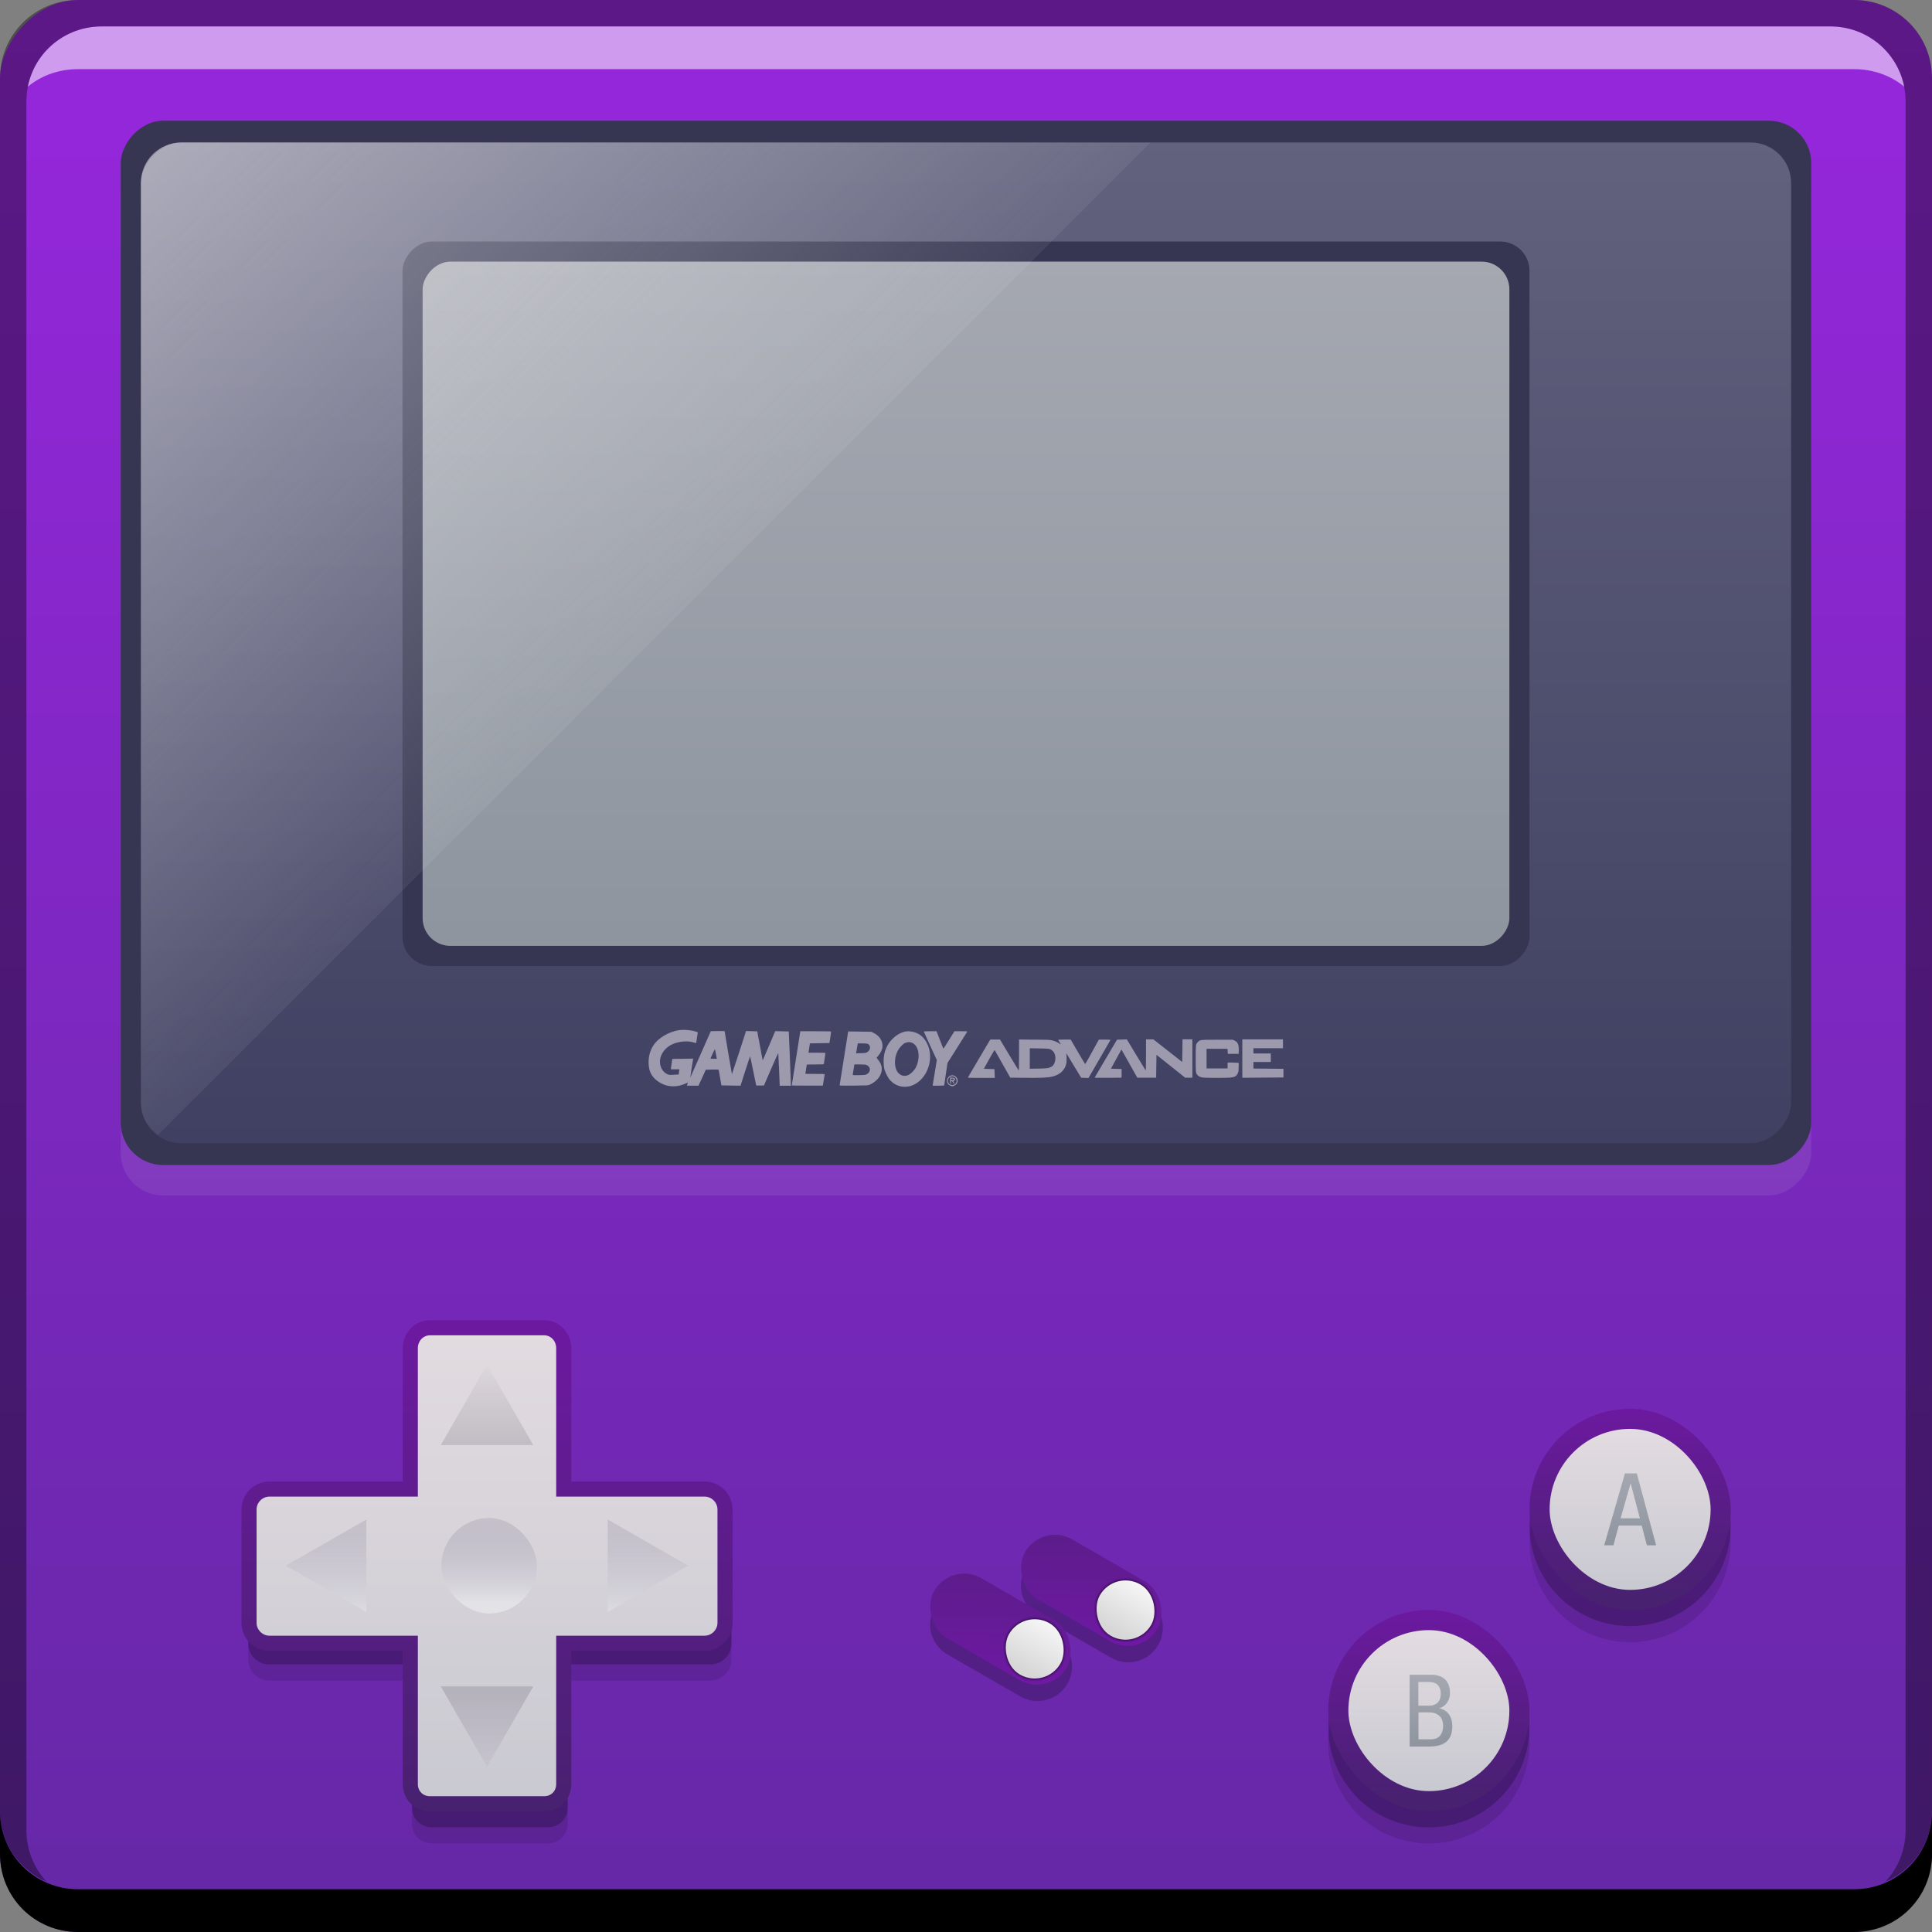 <?xml version="1.0" encoding="UTF-8" standalone="no"?>
<!-- Created with Inkscape (http://www.inkscape.org/) -->

<svg
   xmlns:dc="http://purl.org/dc/elements/1.1/"
   xmlns:cc="http://creativecommons.org/ns#"
   xmlns:rdf="http://www.w3.org/1999/02/22-rdf-syntax-ns#"
   xmlns:svg="http://www.w3.org/2000/svg"
   xmlns="http://www.w3.org/2000/svg"
   xmlns:xlink="http://www.w3.org/1999/xlink"
   xmlns:sodipodi="http://sodipodi.sourceforge.net/DTD/sodipodi-0.dtd"
   xmlns:inkscape="http://www.inkscape.org/namespaces/inkscape"
   width="48"
   height="48"
   id="svg5453"
   version="1.1"
   inkscape:version="0.49 r12742"
   sodipodi:docname="vba-m.svg">
  <rect width="100%" height="100%" fill="#808080" stroke="none"/>
  <defs
     id="defs5455">
    <linearGradient
       inkscape:collect="always"
       id="linearGradient4634">
      <stop
         style="stop-color:#f9f9f9;stop-opacity:1;"
         offset="0"
         id="stop4636" />
      <stop
         style="stop-color:#f9f9f9;stop-opacity:0;"
         offset="1"
         id="stop4638" />
    </linearGradient>
    <linearGradient
       id="linearGradient4509"
       inkscape:collect="always">
      <stop
         id="stop4511"
         offset="0"
         style="stop-color:#8e959f;stop-opacity:1" />
      <stop
         id="stop4513"
         offset="1"
         style="stop-color:#a5a8b1;stop-opacity:1" />
    </linearGradient>
    <linearGradient
       inkscape:collect="always"
       id="linearGradient4497">
      <stop
         style="stop-color:#404062;stop-opacity:1"
         offset="0"
         id="stop4499" />
      <stop
         style="stop-color:#62627e;stop-opacity:1"
         offset="1"
         id="stop4501" />
    </linearGradient>
    <linearGradient
       inkscape:collect="always"
       id="linearGradient4439">
      <stop
         style="stop-color:#c6c3cd;stop-opacity:1"
         offset="0"
         id="stop4441" />
      <stop
         style="stop-color:#474451;stop-opacity:0"
         offset="1"
         id="stop4443" />
    </linearGradient>
    <linearGradient
       inkscape:collect="always"
       id="linearGradient4423">
      <stop
         style="stop-color:#e3e2e7;stop-opacity:1"
         offset="0"
         id="stop4425" />
      <stop
         style="stop-color:#7d778d;stop-opacity:0"
         offset="1"
         id="stop4427" />
    </linearGradient>
    <linearGradient
       id="linearGradient4405"
       inkscape:collect="always">
      <stop
         id="stop4407"
         offset="0"
         style="stop-color:#482170;stop-opacity:1" />
      <stop
         id="stop4409"
         offset="1"
         style="stop-color:#6d19a1;stop-opacity:1" />
    </linearGradient>
    <linearGradient
       inkscape:collect="always"
       id="linearGradient4389">
      <stop
         style="stop-color:#c9c9d1;stop-opacity:1"
         offset="0"
         id="stop4391" />
      <stop
         style="stop-color:#e3dce1;stop-opacity:1"
         offset="1"
         id="stop4393" />
    </linearGradient>
    <linearGradient
       inkscape:collect="always"
       id="linearGradient4353">
      <stop
         style="stop-color:#6528a6;stop-opacity:1"
         offset="0"
         id="stop4355" />
      <stop
         style="stop-color:#9727dd;stop-opacity:1"
         offset="1"
         id="stop4357" />
    </linearGradient>
    <linearGradient
       inkscape:collect="always"
       xlink:href="#linearGradient4353"
       id="linearGradient4359"
       x1="410.96"
       y1="-547.812"
       x2="410.96"
       y2="-499.797"
       gradientUnits="userSpaceOnUse" />
    <linearGradient
       inkscape:collect="always"
       xlink:href="#linearGradient4389"
       id="linearGradient4395"
       x1="400.668"
       y1="543.976"
       x2="400.668"
       y2="531.643"
       gradientUnits="userSpaceOnUse"
       gradientTransform="matrix(0.999,0,0,0.999,-1.032,1.267)" />
    <linearGradient
       inkscape:collect="always"
       xlink:href="#linearGradient4405"
       id="linearGradient4403"
       x1="393.151"
       y1="544.051"
       x2="393.151"
       y2="531.66"
       gradientUnits="userSpaceOnUse"
       gradientTransform="matrix(0.999,0,0,0.999,-1.032,1.267)" />
    <linearGradient
       inkscape:collect="always"
       xlink:href="#linearGradient4423"
       id="linearGradient4429"
       x1="397.484"
       y1="538.881"
       x2="397.484"
       y2="535.639"
       gradientUnits="userSpaceOnUse"
       gradientTransform="matrix(0.999,0,0,0.999,-1.032,1.267)" />
    <linearGradient
       inkscape:collect="always"
       xlink:href="#linearGradient4423"
       id="linearGradient4437"
       x1="400.031"
       y1="539.402"
       x2="400.031"
       y2="534.423"
       gradientUnits="userSpaceOnUse"
       gradientTransform="matrix(0.999,0,0,0.999,-1.032,1.267)" />
    <linearGradient
       inkscape:collect="always"
       xlink:href="#linearGradient4439"
       id="linearGradient4445"
       x1="13.807"
       y1="42.922"
       x2="13.807"
       y2="32.847"
       gradientUnits="userSpaceOnUse"
       gradientTransform="matrix(0.999,0,0,0.999,383.276,500.724)" />
    <linearGradient
       inkscape:collect="always"
       xlink:href="#linearGradient4405"
       id="linearGradient4569"
       gradientUnits="userSpaceOnUse"
       gradientTransform="matrix(0.906,0,0,0.906,34.989,57.317)"
       x1="424.625"
       y1="537.742"
       x2="424.625"
       y2="532.398" />
    <linearGradient
       inkscape:collect="always"
       xlink:href="#linearGradient4405"
       id="linearGradient4595"
       gradientUnits="userSpaceOnUse"
       gradientTransform="matrix(0.906,0,0,0.906,39.989,52.317)"
       x1="424.625"
       y1="537.742"
       x2="424.625"
       y2="532.398" />
    <linearGradient
       inkscape:collect="always"
       xlink:href="#linearGradient4389"
       id="linearGradient4603"
       gradientUnits="userSpaceOnUse"
       gradientTransform="matrix(0.725,0,0,0.725,112.006,154.313)"
       x1="424.625"
       y1="537.742"
       x2="424.625"
       y2="532.398" />
    <linearGradient
       inkscape:collect="always"
       xlink:href="#linearGradient4389"
       id="linearGradient4607"
       gradientUnits="userSpaceOnUse"
       gradientTransform="matrix(0.725,0,0,0.725,117.006,149.313)"
       x1="424.625"
       y1="537.742"
       x2="424.625"
       y2="532.398" />
    <linearGradient
       inkscape:collect="always"
       xlink:href="#linearGradient4439"
       id="linearGradient4633"
       x1="420.435"
       y1="541.191"
       x2="420.435"
       y2="539.401"
       gradientUnits="userSpaceOnUse" />
    <linearGradient
       inkscape:collect="always"
       xlink:href="#linearGradient4509"
       id="linearGradient4641"
       x1="425.341"
       y1="536.197"
       x2="425.341"
       y2="534.363"
       gradientUnits="userSpaceOnUse" />
    <linearGradient
       inkscape:collect="always"
       xlink:href="#linearGradient4509"
       id="linearGradient4643"
       gradientUnits="userSpaceOnUse"
       x1="420.435"
       y1="541.191"
       x2="420.435"
       y2="539.401" />
    <linearGradient
       inkscape:collect="always"
       id="linearGradient5287-9">
      <stop
         style="stop-color:#d7d7d7;stop-opacity:1"
         offset="0"
         id="stop5289-6" />
      <stop
         style="stop-color:#f9f9f9;stop-opacity:1"
         offset="1"
         id="stop5291-6" />
    </linearGradient>
    <linearGradient
       y2="1020.873"
       x2="26.39"
       y1="1035.868"
       x1="26.39"
       gradientTransform="matrix(0.046,0,0,0.098,626.078,160.28)"
       gradientUnits="userSpaceOnUse"
       id="linearGradient5285-0"
       xlink:href="#linearGradient5287-9"
       inkscape:collect="always" />
    <linearGradient
       gradientTransform="matrix(0.119,0,0,0.115,623.348,143.459)"
       y2="1036.667"
       x2="22.001"
       y1="994.258"
       x1="-1.588"
       gradientUnits="userSpaceOnUse"
       id="linearGradient5275-8"
       xlink:href="#linearGradient4405"
       inkscape:collect="always" />
    <linearGradient
       inkscape:collect="always"
       xlink:href="#linearGradient4405"
       id="linearGradient4491"
       gradientUnits="userSpaceOnUse"
       gradientTransform="matrix(0.119,0,0,0.115,621.876,145.422)"
       x1="-2.245"
       y1="993.076"
       x2="22.001"
       y2="1036.667" />
    <linearGradient
       inkscape:collect="always"
       xlink:href="#linearGradient5287-9"
       id="linearGradient4493"
       gradientUnits="userSpaceOnUse"
       gradientTransform="matrix(0.046,0,0,0.098,624.605,162.243)"
       x1="26.39"
       y1="1035.868"
       x2="26.39"
       y2="1020.873" />
    <linearGradient
       inkscape:collect="always"
       xlink:href="#linearGradient4497"
       id="linearGradient4559"
       x1="467.126"
       y1="-546.03"
       x2="467.126"
       y2="-523.933"
       gradientUnits="userSpaceOnUse"
       gradientTransform="matrix(1.139,0,0,1.13,-115.541,88.844)" />
    <linearGradient
       inkscape:collect="always"
       xlink:href="#linearGradient4509"
       id="linearGradient4573"
       x1="465.071"
       y1="-543.123"
       x2="465.071"
       y2="-527.123"
       gradientUnits="userSpaceOnUse"
       gradientTransform="matrix(1.038,0,0,1.062,-69.325,53.637)" />
    <linearGradient
       inkscape:collect="always"
       xlink:href="#linearGradient4634"
       id="linearGradient4640"
       x1="-13.25"
       y1="-9"
       x2="15.75"
       y2="20"
       gradientUnits="userSpaceOnUse" />
  </defs>
  <sodipodi:namedview
     id="base"
     pagecolor="#ffffff"
     bordercolor="#666666"
     borderopacity="1.0"
     inkscape:pageopacity="0"
     inkscape:pageshadow="2"
     inkscape:zoom="5.6568542"
     inkscape:cx="27.15442"
     inkscape:cy="32.228505"
     inkscape:document-units="px"
     inkscape:current-layer="layer1"
     showgrid="false"
     fit-margin-top="0"
     fit-margin-left="0"
     fit-margin-right="0"
     fit-margin-bottom="0"
     inkscape:window-width="1366"
     inkscape:window-height="718"
     inkscape:window-x="-2"
     inkscape:window-y="23"
     inkscape:window-maximized="1"
     inkscape:showpageshadow="false"
     borderlayer="true"
     showguides="true">
    <sodipodi:guide
       position="3,3"
       orientation="-42,0"
       id="guide4579" />
    <sodipodi:guide
       position="3,45"
       orientation="0,42"
       id="guide4581" />
    <sodipodi:guide
       position="45,45"
       orientation="42,0"
       id="guide4583" />
    <sodipodi:guide
       position="45,3"
       orientation="0,-42"
       id="guide4585" />
  </sodipodi:namedview>
  <g
     inkscape:label="Capa 1"
     inkscape:groupmode="layer"
     id="layer1"
     transform="translate(-384.571,-499.798)">
    <rect
       style="fill:url(#linearGradient4359);fill-opacity:1;stroke:none"
       id="rect2991-1-7"
       width="48"
       height="48"
       x="384.571"
       y="-547.798"
       ry="1.945"
       transform="scale(1,-1)" />
    <path
       style="fill:#000000;fill-opacity:0.235;stroke:none"
       d="M 26.33 38.543 C 25.998 38.501 25.659 38.658 25.48 38.967 C 25.243 39.379 25.383 39.903 25.795 40.141 L 27.602 41.184 C 28.014 41.421 28.538 41.281 28.775 40.869 C 29.013 40.457 28.873 39.933 28.461 39.695 L 26.654 38.652 C 26.551 38.593 26.441 38.557 26.33 38.543 z M 24.074 39.508 C 23.742 39.466 23.403 39.623 23.225 39.932 C 22.987 40.344 23.127 40.866 23.539 41.104 L 25.346 42.146 C 25.758 42.384 26.282 42.244 26.52 41.832 C 26.757 41.42 26.617 40.898 26.205 40.66 L 24.398 39.617 C 24.295 39.558 24.185 39.522 24.074 39.508 z "
       transform="translate(384.571,499.798)"
       id="rect4617" />
    <path
       inkscape:connector-curvature="0"
       id="path4615"
       d="m 425.071,535.598 c -1.385,0 -2.5,1.115 -2.5,2.5 0,1.385 1.115,2.5 2.5,2.5 1.385,0 2.5,-1.115 2.5,-2.5 0,-1.385 -1.115,-2.5 -2.5,-2.5 z m -5,5 c -1.385,0 -2.5,1.115 -2.5,2.5 0,1.385 1.115,2.5 2.5,2.5 1.385,0 2.5,-1.115 2.5,-2.5 0,-1.385 -1.115,-2.5 -2.5,-2.5 z"
       style="fill:#000000;fill-opacity:0.118;stroke:none" />
    <path
       style="fill:#000000;fill-opacity:0.235;stroke:none"
       d="m 425.071,535.198 c -1.385,0 -2.5,1.115 -2.5,2.5 0,1.385 1.115,2.5 2.5,2.5 1.385,0 2.5,-1.115 2.5,-2.5 0,-1.385 -1.115,-2.5 -2.5,-2.5 z m -5,5 c -1.385,0 -2.5,1.115 -2.5,2.5 0,1.385 1.115,2.5 2.5,2.5 1.385,0 2.5,-1.115 2.5,-2.5 0,-1.385 -1.115,-2.5 -2.5,-2.5 z"
       id="rect4608"
       inkscape:connector-curvature="0" />
    <g
       style="fill:#000000;fill-opacity:0.118;stroke:none"
       id="g4597"
       transform="matrix(1.015,0,0,1.015,-5.122,-7.185)">
      <path
         id="path4599"
         d="m 394.507,532.786 c -0.278,0 -0.489,0.23 -0.489,0.508 l 0,3.499 -3.499,0 c -0.278,0 -0.508,0.23 -0.508,0.508 l 0,2.815 c 0,0.278 0.23,0.508 0.508,0.508 l 3.499,0 0,3.499 c 0,0.278 0.21,0.489 0.489,0.489 l 2.834,0 c 0.278,0 0.489,-0.21 0.489,-0.489 l 0,-3.499 3.499,0 c 0.278,0 0.508,-0.23 0.508,-0.508 l 0,-2.815 c 1e-5,-0.278 -0.23,-0.508 -0.508,-0.508 l -3.499,0 0,-3.499 c 0,-0.278 -0.21,-0.508 -0.489,-0.508 l -2.834,0 z"
         style="fill:#000000;fill-opacity:0.118;fill-rule:nonzero;stroke:none;display:inline"
         inkscape:connector-curvature="0" />
      <path
         inkscape:connector-curvature="0"
         id="path4601"
         d="m 395.924,533.701 -1.148,1.999 2.297,0 -1.15,-1.999 z m -1.148,7.995 1.148,1.999 1.15,-1.999 -2.297,0 z"
         style="fill:#000000;fill-opacity:0.118;stroke:none" />
      <path
         inkscape:connector-curvature="0"
         id="path4603"
         d="m 400.921,538.697 -1.999,-1.148 0,2.297 1.999,-1.15 z m -7.995,-1.148 -1.999,1.148 1.999,1.15 0,-2.297 z"
         style="fill:#000000;fill-opacity:0.118;stroke:none" />
      <rect
         ry="1.186"
         y="537.512"
         x="394.791"
         height="2.372"
         width="2.372"
         id="rect4606"
         style="fill:#000000;fill-opacity:0.118;stroke:none" />
    </g>
    <g
       transform="matrix(1.015,0,0,1.015,-5.122,-7.585)"
       id="g4587"
       style="fill:#000000;stroke:none;fill-opacity:0.235">
      <path
         inkscape:connector-curvature="0"
         style="fill:#000000;fill-opacity:0.235;fill-rule:nonzero;stroke:none;display:inline"
         d="m 394.507,532.786 c -0.278,0 -0.489,0.23 -0.489,0.508 l 0,3.499 -3.499,0 c -0.278,0 -0.508,0.23 -0.508,0.508 l 0,2.815 c 0,0.278 0.23,0.508 0.508,0.508 l 3.499,0 0,3.499 c 0,0.278 0.21,0.489 0.489,0.489 l 2.834,0 c 0.278,0 0.489,-0.21 0.489,-0.489 l 0,-3.499 3.499,0 c 0.278,0 0.508,-0.23 0.508,-0.508 l 0,-2.815 c 1e-5,-0.278 -0.23,-0.508 -0.508,-0.508 l -3.499,0 0,-3.499 c 0,-0.278 -0.21,-0.508 -0.489,-0.508 l -2.834,0 z"
         id="path4589" />
      <path
         style="fill:#000000;fill-opacity:0.235;stroke:none"
         d="m 395.924,533.701 -1.148,1.999 2.297,0 -1.15,-1.999 z m -1.148,7.995 1.148,1.999 1.15,-1.999 -2.297,0 z"
         id="path4591"
         inkscape:connector-curvature="0" />
      <path
         style="fill:#000000;fill-opacity:0.235;stroke:none"
         d="m 400.921,538.697 -1.999,-1.148 0,2.297 1.999,-1.15 z m -7.995,-1.148 -1.999,1.148 1.999,1.15 0,-2.297 z"
         id="path4593"
         inkscape:connector-curvature="0" />
      <rect
         style="fill:#000000;fill-opacity:0.235;stroke:none"
         id="rect4595"
         width="2.372"
         height="2.372"
         x="394.791"
         y="537.512"
         ry="1.186" />
    </g>
    <path
       inkscape:connector-curvature="0"
       style="fill:#000000;fill-opacity:1;stroke:none"
       d="m 384.571,544.798 0,1.062 c 0,1.077 0.86,1.938 1.938,1.938 l 44.125,0 c 1.077,0 1.938,-0.86 1.938,-1.938 l 0,-1.062 c 0,1.077 -0.86,1.938 -1.938,1.938 l -44.125,0 C 385.432,546.735 384.571,545.875 384.571,544.798 Z"
       id="rect846" />
    <path
       inkscape:connector-curvature="0"
       style="fill:#ffffff;fill-opacity:0.537;stroke:none"
       d="m 387.103,500.454 c -0.917,0 -1.671,0.639 -1.844,1.5 0.336,-0.28 0.775,-0.438 1.25,-0.438 l 44.125,0 c 0.475,0 0.914,0.158 1.25,0.438 -0.173,-0.861 -0.927,-1.5 -1.844,-1.5 L 387.103,500.454 Z"
       id="path7515" />
    <path
       inkscape:connector-curvature="0"
       style="fill:#000000;fill-opacity:0.392;stroke:none"
       d="m 386.509,499.798 c -1.077,0 -1.938,0.86 -1.938,1.938 l 0,43.062 c 0,0.793 0.48,1.449 1.156,1.75 -0.309,-0.333 -0.5,-0.782 -0.5,-1.281 l 0,-42.938 c 0,-1.048 0.827,-1.875 1.875,-1.875 l 42.938,0 c 1.048,0 1.875,0.827 1.875,1.875 l 0,42.938 c 0,0.499 -0.191,0.948 -0.5,1.281 0.676,-0.301 1.156,-0.957 1.156,-1.75 l 0,-43.062 c 0,-1.077 -0.86,-1.938 -1.938,-1.938 L 386.509,499.798 Z"
       id="rect4280" />
    <g
       id="g4519"
       transform="translate(0.747,0)">
      <path
         id="rect2235"
         d="m 394.507,532.786 c -0.278,0 -0.489,0.23 -0.489,0.508 l 0,3.499 -3.499,0 c -0.278,0 -0.508,0.23 -0.508,0.508 l 0,2.815 c 0,0.278 0.23,0.508 0.508,0.508 l 3.499,0 0,3.499 c 0,0.278 0.21,0.489 0.489,0.489 l 2.834,0 c 0.278,0 0.489,-0.21 0.489,-0.489 l 0,-3.499 3.499,0 c 0.278,0 0.508,-0.23 0.508,-0.508 l 0,-2.815 c 1e-5,-0.278 -0.23,-0.508 -0.508,-0.508 l -3.499,0 0,-3.499 c 0,-0.278 -0.21,-0.508 -0.489,-0.508 l -2.834,0 z"
         style="fill:url(#linearGradient4395);fill-opacity:1;fill-rule:nonzero;stroke:url(#linearGradient4403);stroke-width:0.375;stroke-linecap:round;stroke-linejoin:miter;stroke-miterlimit:4;stroke-opacity:1;stroke-dasharray:none;display:inline"
         inkscape:connector-curvature="0" />
      <path
         inkscape:connector-curvature="0"
         id="path4411"
         d="m 395.924,533.701 -1.148,1.999 2.297,0 -1.15,-1.999 z m -1.148,7.995 1.148,1.999 1.15,-1.999 -2.297,0 z"
         style="fill:url(#linearGradient4445);fill-opacity:1;stroke:none" />
      <path
         inkscape:connector-curvature="0"
         id="path4415"
         d="m 400.921,538.697 -1.999,-1.148 0,2.297 1.999,-1.15 z m -7.995,-1.148 -1.999,1.148 1.999,1.15 0,-2.297 z"
         style="fill:url(#linearGradient4437);fill-opacity:1;stroke:none" />
      <rect
         ry="1.186"
         y="537.512"
         x="394.791"
         height="2.372"
         width="2.372"
         id="rect4421"
         style="fill:url(#linearGradient4429);fill-opacity:1;stroke:none" />
    </g>
    <rect
       style="fill:url(#linearGradient4569);fill-opacity:1;stroke:none"
       id="rect4567"
       width="5"
       height="5"
       x="417.571"
       y="539.798"
       ry="2.5" />
    <rect
       ry="2.5"
       y="534.798"
       x="422.571"
       height="5"
       width="5"
       id="rect4593"
       style="fill:url(#linearGradient4595);fill-opacity:1;stroke:none" />
    <rect
       ry="2"
       y="540.298"
       x="418.071"
       height="4"
       width="4"
       id="rect4601"
       style="fill:url(#linearGradient4603);fill-opacity:1;stroke:none" />
    <rect
       style="fill:url(#linearGradient4607);fill-opacity:1;stroke:none"
       id="rect4605"
       width="4"
       height="4"
       x="423.071"
       y="535.298"
       ry="2" />
    <g
       style="font-size:2.5px;font-style:normal;font-variant:normal;font-weight:normal;font-stretch:expanded;line-height:125%;letter-spacing:0px;word-spacing:0px;fill:#000000;fill-opacity:1;stroke:none;font-family:Helvetica57-Condensed;-inkscape-font-specification:Helvetica57-Condensed Expanded"
       id="text4609"
       transform="translate(0,2)">
      <path
         d="m 424.426,536.19 0.23,0 0.133,-0.49 0.57,0 0.128,0.49 0.23,0 -0.48,-1.785 -0.295,0 -0.515,1.785 z m 0.655,-1.532 0.005,0 0.228,0.863 -0.48,0 0.247,-0.863 z"
         style="fill:url(#linearGradient4641);fill-opacity:1"
         id="path4625"
         inkscape:connector-curvature="0" />
    </g>
    <g
       style="font-size:2.5px;font-style:normal;font-variant:normal;font-weight:normal;font-stretch:expanded;line-height:125%;letter-spacing:0px;word-spacing:0px;fill:url(#linearGradient4633);fill-opacity:1;stroke:none;font-family:Helvetica57-Condensed;-inkscape-font-specification:Helvetica57-Condensed Expanded"
       id="text4617"
       transform="translate(0,2)">
      <path
         d="m 419.811,540.341 0.263,0 q 0.158,0 0.253,0.083 0.098,0.083 0.098,0.258 0,0.142 -0.075,0.237 -0.075,0.092 -0.237,0.092 l -0.3,0 0,-0.67 z m -0.22,0.85 0.485,0 q 0.287,0 0.432,-0.122 0.145,-0.122 0.145,-0.388 0,-0.17 -0.08,-0.285 -0.077,-0.117 -0.237,-0.155 l 0,-0.005 q 0.12,-0.035 0.19,-0.14 0.07,-0.107 0.07,-0.233 0,-0.125 -0.037,-0.212 -0.037,-0.09 -0.102,-0.142 -0.062,-0.055 -0.145,-0.077 -0.08,-0.025 -0.172,-0.025 l -0.547,0 0,1.785 z m 0.22,-1.605 0.247,0 q 0.158,0 0.233,0.075 0.075,0.075 0.075,0.217 0,0.098 -0.033,0.16 -0.03,0.06 -0.08,0.09 -0.048,0.03 -0.098,0.04 -0.048,0.007 -0.092,0.007 l -0.253,0 0,-0.59 z"
         style="fill:url(#linearGradient4643);fill-opacity:1"
         id="path4622"
         inkscape:connector-curvature="0" />
    </g>
    <rect
       ry="0.859"
       y="260.353"
       x="624.299"
       height="1.718"
       width="3.803"
       id="rect5273-7"
       style="fill:url(#linearGradient5275-8);fill-opacity:1;stroke:none"
       transform="matrix(0.866,0.5,-0.5,0.866,0,0)" />
    <rect
       style="fill:#000000;fill-opacity:0.118;stroke:none"
       id="rect5297-8"
       width="1.595"
       height="1.595"
       x="626.384"
       y="260.414"
       ry="0.797"
       transform="matrix(0.866,0.5,-0.5,0.866,0,0)" />
    <rect
       ry="0.767"
       y="260.445"
       x="626.415"
       height="1.534"
       width="1.534"
       id="rect5293-2"
       style="fill:#000000;fill-opacity:0.235;stroke:none"
       transform="matrix(0.866,0.5,-0.5,0.866,0,0)" />
    <rect
       style="fill:url(#linearGradient5285-0);fill-opacity:1;stroke:none"
       id="rect5283-8"
       width="1.472"
       height="1.472"
       x="626.446"
       y="260.475"
       ry="0.736"
       transform="matrix(0.866,0.5,-0.5,0.866,0,0)" />
    <rect
       style="fill:url(#linearGradient4491);fill-opacity:1;stroke:none"
       id="rect4483"
       width="3.803"
       height="1.718"
       x="622.827"
       y="262.316"
       ry="0.859"
       transform="matrix(0.866,0.5,-0.5,0.866,0,0)" />
    <rect
       ry="0.797"
       y="262.377"
       x="624.912"
       height="1.595"
       width="1.595"
       id="rect4485"
       style="fill:#000000;fill-opacity:0.118;stroke:none"
       transform="matrix(0.866,0.5,-0.5,0.866,0,0)" />
    <rect
       style="fill:#000000;fill-opacity:0.235;stroke:none"
       id="rect4487"
       width="1.534"
       height="1.534"
       x="624.943"
       y="262.408"
       ry="0.767"
       transform="matrix(0.866,0.5,-0.5,0.866,0,0)" />
    <rect
       ry="0.736"
       y="262.438"
       x="624.974"
       height="1.472"
       width="1.472"
       id="rect4489"
       style="fill:url(#linearGradient4493);fill-opacity:1;stroke:none"
       transform="matrix(0.866,0.5,-0.5,0.866,0,0)" />
    <rect
       transform="scale(1,-1)"
       ry="1.051"
       y="-529.498"
       x="387.571"
       height="25.944"
       width="42"
       id="rect4528"
       style="fill:#c4c4d8;fill-opacity:0.118;stroke:none" />
    <rect
       style="fill:#363652;fill-opacity:1;stroke:none"
       id="rect4549"
       width="42"
       height="25.944"
       x="387.571"
       y="-528.742"
       ry="1.051"
       transform="scale(1,-1)" />
    <rect
       transform="scale(1,-1)"
       ry="1.007"
       y="-528.201"
       x="388.071"
       height="24.863"
       width="41"
       id="rect4551"
       style="fill:url(#linearGradient4559);fill-opacity:1;stroke:none" />
    <rect
       style="fill:#363652;fill-opacity:1;stroke:none"
       id="rect4561"
       width="28"
       height="18"
       x="394.571"
       y="-523.798"
       ry="0.729"
       transform="scale(1,-1)" />
    <rect
       transform="scale(1,-1)"
       ry="0.689"
       y="-523.298"
       x="395.071"
       height="17"
       width="27"
       id="rect4565"
       style="fill:url(#linearGradient4573);fill-opacity:1;stroke:none" />
    <path
       style="fill:#9e9aae;fill-opacity:1"
       d="m 407.205,526.775 c 0.274,-0.086 0.474,-0.393 0.474,-0.726 0,-0.254 -0.125,-0.484 -0.312,-0.576 -0.064,-0.031 -0.16,-0.054 -0.228,-0.054 -0.135,0 -0.287,0.076 -0.41,0.206 -0.096,0.101 -0.161,0.229 -0.192,0.381 -0.019,0.094 -0.017,0.265 0.005,0.35 0.019,0.072 0.069,0.178 0.114,0.241 0.122,0.171 0.343,0.243 0.548,0.179 z m -0.249,-0.269 c -0.098,-0.049 -0.15,-0.162 -0.15,-0.321 5.1e-4,-0.155 0.059,-0.302 0.159,-0.403 0.045,-0.046 0.069,-0.063 0.107,-0.077 0.086,-0.032 0.169,-0.013 0.234,0.054 0.106,0.11 0.118,0.356 0.025,0.548 -0.036,0.075 -0.122,0.165 -0.19,0.198 -0.06,0.03 -0.127,0.03 -0.186,0.002 z m -5.55,0.273 c 0.062,-0.01 0.138,-0.034 0.211,-0.066 0.029,-0.013 0.05,-0.019 0.048,-0.013 -0.004,0.004 -0.01,0.024 -0.017,0.041 l -0.013,0.03 0.145,0 0.145,0 0.091,-0.198 0.091,-0.198 0.159,-0.004 c 0.088,-0.002 0.159,5.2e-4 0.16,0.004 1.4e-4,0.004 0.016,0.092 0.035,0.198 l 0.034,0.191 0.237,0.004 0.237,0.004 0.117,-0.367 c 0.064,-0.202 0.119,-0.365 0.121,-0.363 0.004,0.004 0.037,0.166 0.078,0.365 l 0.074,0.36 0.096,0 0.096,0 0.177,-0.409 c 0.097,-0.225 0.178,-0.403 0.179,-0.395 0.004,0.017 0.035,0.749 0.035,0.785 l 0,0.024 0.139,0 0.139,0 -5.4e-4,-0.067 c -2.5e-4,-0.037 -0.012,-0.34 -0.026,-0.674 l -0.026,-0.607 -0.168,-0.004 -0.168,-0.004 -0.108,0.255 c -0.166,0.39 -0.202,0.475 -0.204,0.471 -5.4e-4,-0.004 -0.031,-0.165 -0.068,-0.363 l -0.067,-0.358 -0.139,-0.004 -0.139,-0.004 -0.174,0.538 c -0.096,0.296 -0.176,0.536 -0.177,0.535 -0.004,-0.004 -0.181,-1.056 -0.181,-1.068 0,-0.004 -0.077,-0.004 -0.172,-0.004 l -0.172,0.004 -0.254,0.576 c -0.14,0.317 -0.255,0.575 -0.255,0.574 -0.002,-0.003 0.057,-0.39 0.067,-0.443 l 0.004,-0.026 -0.259,0.004 -0.259,0.004 -0.013,0.086 c -0.007,0.047 -0.016,0.105 -0.019,0.128 l -0.004,0.043 0.107,0 0.107,0 -0.004,0.019 c -0.004,0.01 -0.007,0.039 -0.01,0.064 l -0.004,0.046 -0.082,0.004 c -0.151,0.01 -0.16,0.01 -0.212,-0.016 -0.123,-0.062 -0.192,-0.211 -0.169,-0.365 0.022,-0.146 0.133,-0.288 0.281,-0.363 0.163,-0.082 0.398,-0.106 0.552,-0.056 0.035,0.011 0.063,0.018 0.063,0.014 0,-0.009 0.032,-0.221 0.037,-0.246 0.004,-0.021 0.004,-0.023 -0.049,-0.038 -0.129,-0.04 -0.302,-0.053 -0.429,-0.033 -0.231,0.037 -0.489,0.187 -0.607,0.354 -0.111,0.157 -0.155,0.353 -0.126,0.563 0.021,0.152 0.103,0.275 0.247,0.369 0.139,0.091 0.302,0.125 0.469,0.098 z m 0.817,-0.686 c 0.021,-0.051 0.107,-0.234 0.109,-0.231 0.003,0.003 0.013,0.057 0.026,0.122 l 0.023,0.119 -0.081,0 c -0.062,0 -0.08,-0.004 -0.077,-0.01 z m 6.055,0.679 c 0.056,-0.026 0.086,-0.07 0.086,-0.128 0,-0.037 -0.016,-0.068 -0.052,-0.099 -0.054,-0.048 -0.128,-0.042 -0.178,0.014 -0.067,0.074 -0.038,0.183 0.056,0.216 0.043,0.015 0.051,0.015 0.09,-0.004 z m -0.108,-0.033 c -0.06,-0.037 -0.068,-0.121 -0.016,-0.169 0.054,-0.049 0.125,-0.041 0.166,0.021 0.034,0.051 0.015,0.126 -0.039,0.153 -0.03,0.015 -0.082,0.012 -0.111,-0.004 z m 0.03,-0.049 c 0,-0.044 0.022,-0.044 0.047,7e-5 0.01,0.018 0.024,0.033 0.031,0.033 0.011,0 0.01,-0.004 -0.004,-0.029 l -0.017,-0.029 0.021,-0.019 c 0.041,-0.038 0.02,-0.068 -0.051,-0.075 l -0.051,-0.004 0,0.079 c 0,0.064 0.004,0.079 0.012,0.079 0.009,0 0.012,-0.009 0.012,-0.033 z m 0,-0.077 c 0,-0.018 0.004,-0.02 0.027,-0.02 0.032,0 0.051,0.016 0.036,0.031 -0.004,0.004 -0.022,0.01 -0.037,0.01 -0.023,0 -0.027,-0.004 -0.027,-0.02 z m -3.177,0.1 c 0.004,-0.033 0.016,-0.096 0.024,-0.141 0.008,-0.045 0.013,-0.084 0.011,-0.088 -0.004,-0.004 -0.11,-0.005 -0.239,-0.005 l -0.236,0 7e-5,-0.018 c 3e-5,-0.01 0.007,-0.06 0.016,-0.112 0.009,-0.052 0.016,-0.096 0.016,-0.1 4e-5,-0.004 0.095,-0.005 0.212,-0.005 0.164,0 0.212,-0.004 0.212,-0.01 5e-5,-0.004 0.009,-0.068 0.02,-0.139 0.011,-0.071 0.02,-0.132 0.02,-0.136 0,-0.004 -0.089,-0.007 -0.211,-0.007 l -0.211,0 0.004,-0.026 c 0.004,-0.015 0.01,-0.067 0.018,-0.116 l 0.014,-0.09 0.242,-0.004 0.242,-0.004 0.004,-0.022 c 0.009,-0.042 0.037,-0.237 0.037,-0.254 0,-0.017 -0.002,-0.017 -0.382,-0.017 l -0.382,0 -0.004,0.03 c -0.038,0.239 -0.208,1.31 -0.208,1.315 0,0.004 0.174,0.006 0.386,0.006 l 0.386,0 0.01,-0.059 z m 1.15,0.036 c 0.105,-0.042 0.212,-0.135 0.259,-0.222 0.073,-0.137 0.062,-0.261 -0.037,-0.389 l -0.045,-0.059 0.04,-0.051 c 0.053,-0.067 0.079,-0.114 0.096,-0.172 0.043,-0.15 -0.042,-0.312 -0.205,-0.393 l -0.063,-0.031 -0.287,-0.004 -0.287,-0.004 -0.004,0.023 c -0.004,0.025 -0.209,1.312 -0.209,1.319 0,0.004 0.157,0.004 0.348,0.004 0.341,-0.004 0.349,-0.004 0.394,-0.021 z m -0.417,-0.243 c 0,-0.006 0.026,-0.174 0.037,-0.237 l 0.004,-0.026 0.136,2.5e-4 c 0.115,1.5e-4 0.141,0.004 0.169,0.015 0.042,0.019 0.069,0.049 0.077,0.086 0.014,0.06 -0.016,0.113 -0.079,0.144 -0.035,0.017 -0.052,0.019 -0.191,0.022 -0.084,0.003 -0.153,-1.4e-4 -0.153,-0.004 z m 0.105,-0.662 0.021,-0.123 0.113,0 c 0.126,0 0.15,0.007 0.177,0.051 0.033,0.054 0.008,0.129 -0.056,0.167 -0.036,0.021 -0.045,0.022 -0.157,0.025 l -0.119,0.004 z m 2.168,0.922 c 0,-0.004 0.018,-0.13 0.041,-0.282 l 0.041,-0.276 0.239,-0.378 c 0.132,-0.208 0.243,-0.385 0.248,-0.395 0.009,-0.016 0.006,-0.016 -0.153,-0.016 l -0.161,0 -0.134,0.216 c -0.074,0.119 -0.136,0.216 -0.139,0.216 -0.004,4e-5 -0.024,-0.05 -0.048,-0.112 -0.024,-0.062 -0.061,-0.159 -0.084,-0.216 l -0.041,-0.104 -0.158,0 c -0.087,0 -0.158,0.004 -0.158,0.006 0,0.004 0.073,0.164 0.162,0.358 l 0.162,0.351 -0.048,0.296 c -0.026,0.163 -0.05,0.306 -0.052,0.319 l -0.004,0.022 0.142,0 c 0.078,0 0.142,-0.004 0.142,-0.005 z m 1.253,-0.298 -0.004,-0.108 -0.132,-0.004 -0.132,-0.004 0.132,-0.238 c 0.076,-0.137 0.134,-0.234 0.138,-0.228 0.004,0.004 0.092,0.162 0.196,0.348 l 0.191,0.338 0.366,0.004 c 0.398,0.004 0.573,-0.004 0.679,-0.031 0.177,-0.043 0.291,-0.14 0.337,-0.288 0.014,-0.045 0.018,-0.079 0.018,-0.152 1.4e-4,-0.052 -0.004,-0.105 -0.005,-0.118 l -0.005,-0.025 0.013,0.02 c 0.007,0.011 0.091,0.149 0.185,0.306 l 0.173,0.285 0.091,0.004 0.091,0.004 0.272,-0.47 c 0.15,-0.258 0.273,-0.473 0.275,-0.477 0.003,-0.004 -0.063,-0.007 -0.143,-0.007 l -0.146,0 -0.166,0.302 c -0.091,0.166 -0.169,0.303 -0.172,0.305 -0.004,0.004 -0.086,-0.134 -0.184,-0.302 l -0.178,-0.306 -0.158,0 c -0.087,0 -0.156,0.004 -0.154,0.005 0.004,0.004 0.019,0.031 0.037,0.061 0.018,0.03 0.031,0.055 0.029,0.055 -0.004,0 -0.016,-0.009 -0.03,-0.019 -0.042,-0.031 -0.108,-0.062 -0.175,-0.08 -0.059,-0.016 -0.085,-0.018 -0.447,-0.02 l -0.385,-0.004 0,0.389 c 0,0.327 -0.004,0.387 -0.011,0.377 -0.005,-0.006 -0.113,-0.181 -0.237,-0.389 l -0.226,-0.377 -0.12,0 -0.12,0 -0.276,0.466 c -0.152,0.256 -0.277,0.471 -0.279,0.477 -0.004,0.009 0.057,0.011 0.332,0.011 l 0.335,0 z m 0.874,-0.372 0,-0.254 0.23,0.004 c 0.263,0.004 0.285,0.008 0.345,0.068 0.098,0.098 0.074,0.329 -0.04,0.388 -0.071,0.037 -0.107,0.041 -0.326,0.045 l -0.21,0.004 z m 2.279,0.369 0.004,-0.108 -0.134,-0.004 -0.134,-0.004 0.131,-0.238 0.131,-0.238 0.197,0.35 0.197,0.35 0.234,2.6e-4 0.234,1.3e-4 0.004,-0.285 0.004,-0.285 0.357,0.285 0.357,0.285 0.089,0 0.089,0 0,-0.477 0,-0.477 -0.122,0 -0.122,0 -0.004,0.282 -0.004,0.282 -0.358,-0.281 -0.358,-0.281 -0.092,-1.4e-4 -0.092,-7e-5 0,0.389 c 0,0.328 -0.003,0.387 -0.011,0.377 -0.005,-0.006 -0.113,-0.182 -0.238,-0.389 l -0.227,-0.377 -0.122,0.004 -0.122,0.004 -0.272,0.46 c -0.15,0.253 -0.276,0.467 -0.28,0.475 -0.007,0.014 0.009,0.014 0.328,0.012 l 0.336,-0.004 0.004,-0.108 z m 2.715,0.104 c 0.098,-0.011 0.136,-0.033 0.167,-0.094 0.023,-0.045 0.025,-0.054 0.027,-0.159 l 0.004,-0.111 -0.068,-0.004 c -0.037,-0.004 -0.1,-0.004 -0.139,-0.004 l -0.071,-3e-5 0,0.073 0,0.073 -0.261,0 -0.261,0 0,-0.244 0,-0.244 0.26,0 0.26,0 0.004,0.063 0.004,0.063 0.134,0 0.134,0 0.004,-0.082 c 0.004,-0.145 -0.024,-0.212 -0.106,-0.249 l -0.044,-0.02 -0.383,0 c -0.431,0 -0.433,2.7e-4 -0.487,0.06 -0.05,0.055 -0.05,0.061 -0.05,0.412 0,0.341 0.002,0.355 0.042,0.404 0.029,0.035 0.078,0.057 0.14,0.064 0.079,0.009 0.613,0.01 0.693,2.6e-4 z m 1.308,-0.106 0,-0.11 -0.373,-0.004 -0.373,-0.004 0,-0.081 0,-0.081 0.216,0 0.216,0 0,-0.106 0,-0.106 -0.216,0 -0.216,0 0,-0.065 0,-0.065 0.367,0 0.367,0 0,-0.11 0,-0.11 -0.505,0 -0.505,0 0,0.477 0,0.477 0.511,-0.004 0.511,-0.004 z"
       id="path4700"
       inkscape:connector-curvature="0"
       sodipodi:nodetypes="ssssssssscssssssccsscscccccscscccssscccscsccccscccscscccscsscscscccsscccsscsssssssssssssssscsssssssssssssscsscsccssssssssscsssccscscssscsscccssscssscccssscssscccsssscsccssssccccssssccsscscscscsscssscsscssccccscscsscccccscccssscscscscssssscscscccscsccccssssccccccccccccccccccccccccccccscscccscsccccsscsccccccccccccccsscsssssccccccccccccccccccccccccccc" />
    <path
       style="fill:url(#linearGradient4640);fill-opacity:1;stroke:none"
       d="M 4.508 3.539 C 3.95 3.539 3.5 3.989 3.5 4.547 L 3.5 27.395 C 3.5 27.731 3.675 28.015 3.928 28.197 L 28.586 3.539 L 4.508 3.539 z "
       transform="translate(384.571,499.798)"
       id="rect4626" />
  </g>
</svg>
